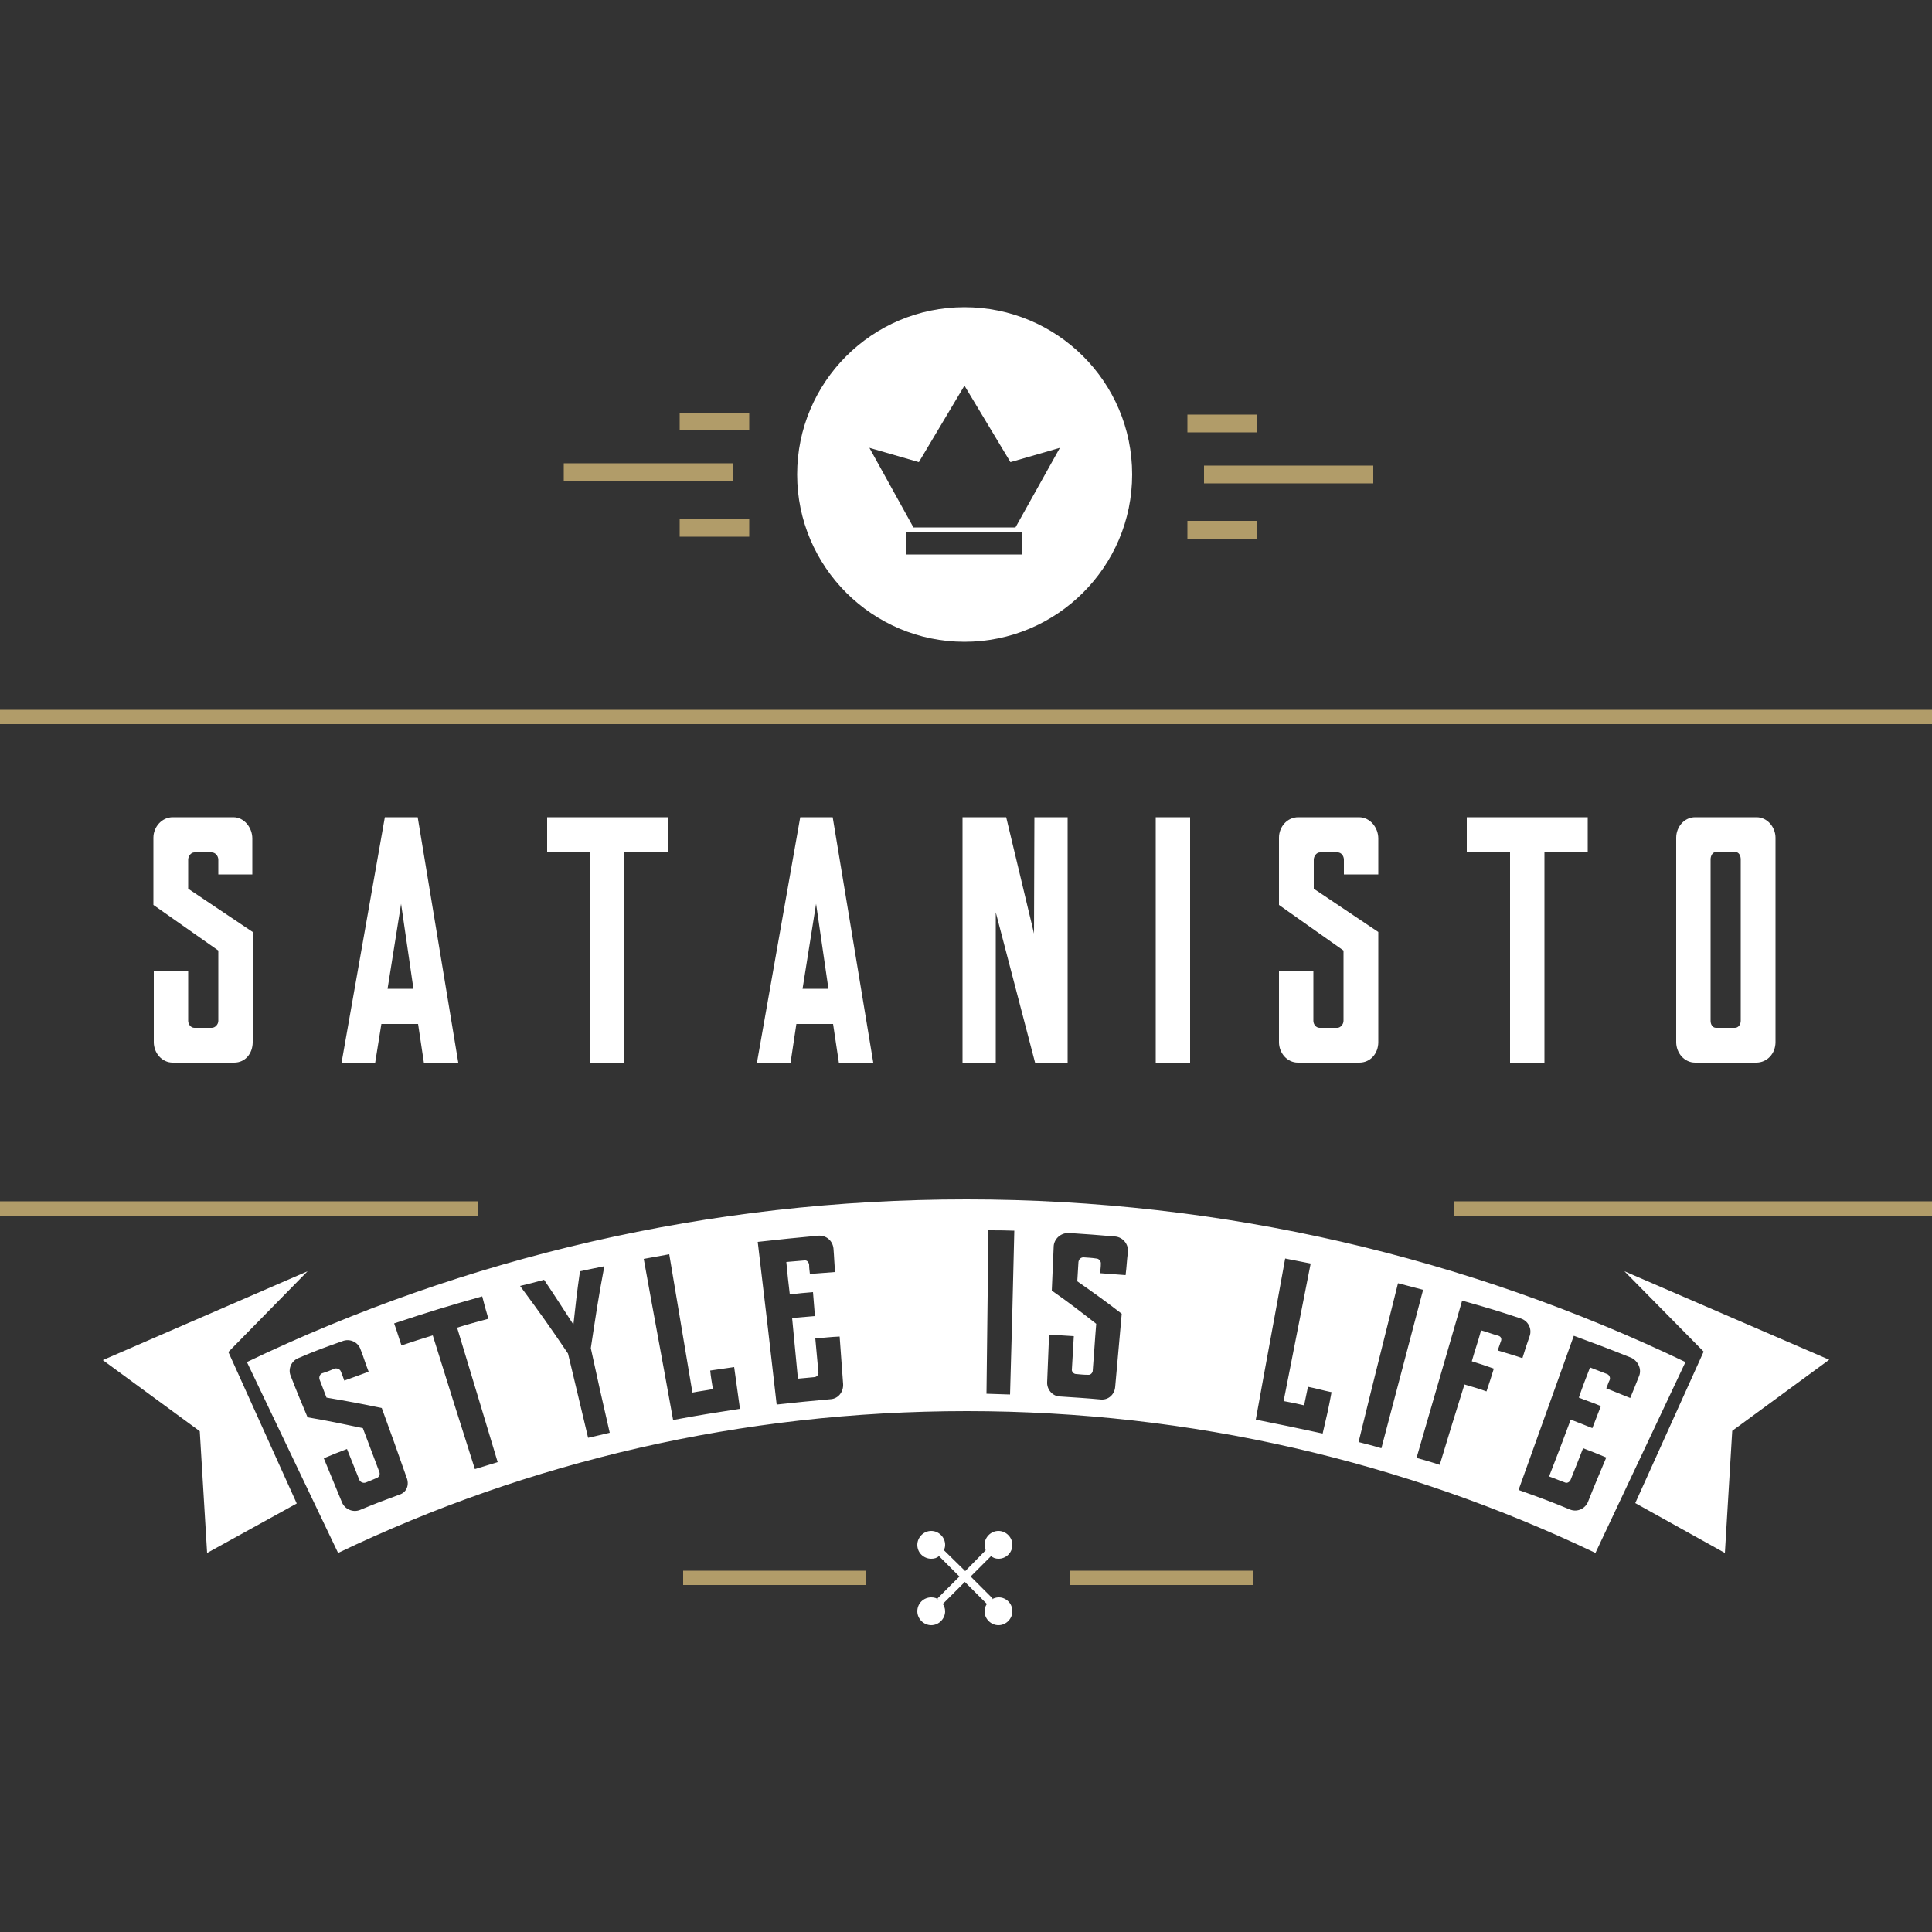 <svg id="Слой_1" xmlns="http://www.w3.org/2000/svg" viewBox="0 0 500 500"><rect x="0" y="0" width="500" height="500" fill="#333333" stroke="none"/><style>.st0{display:none;fill:#10112b}.st1{fill:#b19c69}.st2{fill:#fff}.st3{fill:#d1d3d4}.st3,.st4{display:none}.st5{display:inline;fill:#d1d3d4}</style><path class="st0" d="M0 0h500v500H0z"/><path class="st1" d="M311.6 120.5h43.8v4.6h-43.8zM307.3 107.3h18v4.6h-18zM307.3 134.8h18v4.6h-18zM145.9 119.9h43.8v4.6h-43.8zM175.9 106.8h18v4.6h-18zM175.9 134.3h18v4.6h-18zM0 183.7h500v3.7H0zM0 310.9h123.7v3.7H0zM176.8 406.5h47.3v3.7h-47.3zM277 406.5h47.3v3.7H277zM376.3 310.9H500v3.7H376.3z"/><g><path class="st2" d="M249.6 79.5c-23.9 0-43.3 19.4-43.3 43.3s19.5 43.3 43.3 43.3c23.9 0 43.4-19.4 43.4-43.3 0-24-19.5-43.3-43.4-43.3zm15 64h-30v-5.7h30v5.7zm-1.8-7h-26.4L225 115.9l12.8 3.7 11.8-19.8 11.9 19.8 12.8-3.7-11.5 20.6zM262 417c0 1.9-1.6 3.6-3.6 3.6-1.9 0-3.6-1.6-3.6-3.6 0-.7.2-1.3.6-1.9l-5.7-5.7-5.7 5.7-.2-.2c.5.5.8 1.3.8 2.1 0 1.9-1.6 3.6-3.6 3.6-1.9 0-3.6-1.6-3.6-3.6s1.6-3.6 3.6-3.6c.8 0 1.5.2 2 .7l-.4-.4 5.7-5.7-5.3-5.3c-.5.5-1.2.7-2 .7-1.9 0-3.6-1.5-3.6-3.6 0-1.9 1.6-3.6 3.6-3.6 1.9 0 3.6 1.6 3.6 3.6 0 .5-.1.9-.3 1.3v.1l5.5 5.4 5.3-5.4c-.2-.4-.3-.9-.3-1.4 0-1.9 1.6-3.6 3.6-3.6 1.9 0 3.6 1.6 3.6 3.6s-1.6 3.6-3.6 3.6c-.7 0-1.4-.2-1.9-.7l-5.3 5.3 5.7 5.7-.3.3c.5-.4 1.2-.6 1.9-.6 1.8 0 3.5 1.5 3.5 3.6zM420.4 329l20.5 20.8-17.7 39.2 23.2 12.9 1.9-31.6 25.1-18.4z"/><path class="st2" d="M436.2 352.5c-56.3-27-119.5-42.1-186.1-42.1-66.7 0-129.9 15.1-186.2 42.1l23.6 49.4c49.2-23.6 104.4-36.7 162.7-36.7s113.5 13.2 162.7 36.7l23.3-49.4zm-332.8 34.3c-4.1 1.5-6.2 2.3-10.3 4-1.9.7-3.9-.3-4.6-2-1.9-4.6-2.8-6.8-4.7-11.4 2.4-1 3.6-1.5 6-2.4 1.3 3.2 1.9 4.8 3.2 8 .2.5.9.9 1.6.7 1.2-.5 1.8-.7 2.9-1.2.6-.2.9-.9.7-1.5-1.7-4.6-2.6-6.8-4.3-11.4-5.7-1.2-8.5-1.8-14.3-2.8-1.8-4.3-2.7-6.4-4.4-10.8-.7-1.7.2-3.9 2.2-4.6 4.4-1.9 6.7-2.7 11.2-4.3 2-.8 4.1.3 4.7 2.1.9 2.3 1.2 3.5 2.1 5.8-2.5.9-3.7 1.4-6.3 2.3-.3-.9-.5-1.4-.9-2.4-.2-.5-.9-.9-1.6-.7-1.2.5-1.9.8-3.2 1.2-.6.2-.9 1-.7 1.6.7 1.9 1.1 2.8 1.8 4.7 5.8 1 8.6 1.5 14.3 2.7 2.6 7.1 3.9 10.8 6.4 17.9.8 1.9.1 3.9-1.8 4.5zm19.5-6.6c-4.4-13.8-6.6-20.8-10.9-34.6-3.3 1-4.8 1.5-8.1 2.6-.8-2.3-1.1-3.5-1.9-5.7 9-3 13.6-4.4 22.8-7 .6 2.3.9 3.5 1.6 5.8-3.3.9-4.9 1.3-8.1 2.3 4.2 13.9 6.3 20.8 10.5 34.8-2.4.7-3.5 1.1-5.9 1.8zm29.3-8.1c-2.1-8.8-3.1-13.1-5.2-21.8-4.8-7.1-7.3-10.6-12.4-17.5 2.5-.6 3.7-.9 6.2-1.6 3.1 4.6 4.6 7 7.6 11.6.6-5.5.9-8.3 1.7-13.8 2.5-.5 3.7-.8 6.3-1.3-1.6 8.4-2.2 12.7-3.5 21.2 1.9 8.8 2.9 13.2 4.9 21.9-2.2.5-3.3.8-5.6 1.3zm22-4.6c-3-16.7-4.6-25-7.6-41.7 2.6-.5 4-.7 6.6-1.2 2.4 14.3 3.6 21.5 6 35.8 2.1-.4 3.2-.5 5.3-.9-.3-1.9-.5-2.9-.7-4.8 2.5-.4 3.7-.5 6.2-.9.6 4.3.9 6.5 1.5 10.8-7 1.1-10.4 1.6-17.3 2.9zm40.9-5.4c-5.7.5-8.5.8-14.1 1.4-1.9-16.8-2.9-25.3-4.9-42.1 6.2-.7 9.3-1 15.6-1.6 2.1-.2 3.8 1.3 4 3.3.2 2.4.2 3.6.4 6.1l-6.5.5c-.1-1-.2-1.5-.2-2.4-.1-.6-.5-1.2-1.2-1.1-1.9.2-2.8.2-4.7.4.3 3.3.5 5 .9 8.4 2.4-.3 3.6-.4 6-.6.2 2.5.3 3.7.5 6.2-2.4.2-3.6.3-5.9.5.6 6.3.9 9.4 1.5 15.7 1.8-.2 2.6-.2 4.3-.4.7-.1 1.1-.7 1-1.3-.3-3.5-.5-5.2-.8-8.7 2.5-.2 3.8-.4 6.3-.5.4 5 .5 7.4.9 12.3.1 2-1.2 3.7-3.1 3.9zm46.3-1.2c-2.5-.1-3.7-.1-6.1-.2l.5-42.3c2.7 0 4 0 6.7.1-.4 16.9-.6 25.4-1.1 42.4zm29.9-30.9c-2.6-.2-4-.3-6.6-.5.1-1 .2-1.6.2-2.6 0-.5-.5-1.2-1.2-1.2-1.3-.2-2-.2-3.3-.3-.7 0-1.2.5-1.3 1.2-.1 2-.2 3-.3 5 4.7 3.3 7.1 5 11.5 8.4-.7 7.6-1 11.4-1.7 19-.2 1.9-1.7 3.3-3.6 3.2-4.3-.4-6.5-.5-10.8-.8-1.9-.1-3.3-1.9-3.2-3.7.2-5 .3-7.4.5-12.3 2.6.2 3.8.2 6.4.4-.2 3.4-.3 5.1-.5 8.6-.1.5.4 1.2 1.1 1.2 1.2.1 1.9.2 3.1.2.6.1 1.2-.5 1.2-1.1.4-4.9.5-7.3.9-12.1-4.5-3.5-6.8-5.3-11.5-8.6.2-4.6.3-7 .5-11.6.2-1.9 1.9-3.4 4-3.3 4.7.3 7.1.5 11.9.9 2.1.2 3.5 2.1 3.3 4-.3 2.4-.3 3.6-.6 6zm51 41c-6.9-1.5-10.3-2.2-17.3-3.6 3-16.7 4.6-25 7.6-41.7 2.6.5 4 .8 6.6 1.3-2.8 14.3-4.2 21.4-7 35.6 2.2.4 3.2.6 5.3 1.1.4-1.9.6-2.9 1-4.8 2.5.5 3.7.9 6.1 1.4-.8 4.4-1.3 6.4-2.3 10.7zm9.3 2.2c4-16.4 6.1-24.6 10.2-41.1 2.6.7 3.9 1 6.5 1.7-4.3 16.4-6.5 24.6-10.8 41-2.3-.7-3.6-1-5.9-1.6zm36.2-27.5c-1.8-.5-2.7-.9-4.5-1.4-.9 3.3-1.5 4.8-2.4 8 2.3.7 3.4 1.1 5.7 1.9-.7 2.3-1.1 3.5-1.9 5.9-2.2-.8-3.4-1.1-5.7-1.8-2.6 8.3-3.9 12.5-6.4 20.8-2.4-.8-3.6-1.1-6-1.8 4.7-16.3 7.1-24.4 11.8-40.7 6 1.7 9.1 2.6 15.1 4.6 2 .6 3 2.7 2.4 4.5-.8 2.3-1.2 3.5-1.9 5.8-2.6-.9-3.8-1.2-6.4-2 .3-.9.5-1.4.8-2.3.3-.6.1-1.3-.6-1.5zm36.4 10.4c-.9 2.3-1.4 3.5-2.3 5.7-2.5-1-3.7-1.5-6.2-2.5.4-.9.5-1.4.9-2.2.2-.5-.1-1.3-.7-1.5-1.8-.7-2.6-1-4.4-1.7-1.2 3.1-1.8 4.6-2.9 7.8 2.2.9 3.4 1.2 5.7 2.2-.9 2.3-1.3 3.4-2.2 5.7-2.2-.9-3.3-1.3-5.6-2.2-2.2 5.9-3.3 8.8-5.6 14.7 1.7.6 2.5 1 4.2 1.6.5.2 1.2-.2 1.4-.8 1.3-3.2 1.9-4.8 3.2-8.1 2.4.9 3.6 1.4 6 2.4-1.9 4.6-2.9 6.8-4.7 11.4-.7 1.8-2.7 2.8-4.6 2.1-5.3-2.2-8.1-3.2-13.4-5.1 5.7-16 8.6-23.9 14.3-39.9 6 2.2 8.9 3.3 14.9 5.7 1.8.9 2.7 3 2 4.7z"/><path class="st2" d="M79.6 329l-20.5 20.9 17.7 39.2-23.2 12.8-1.9-31.5L26.6 352z"/><g><path class="st2" d="M60.4 211.5H44.7c-2.8 0-5 2.5-5 5.3v17.4L56.5 246v18.2c0 .9-.8 1.8-1.7 1.8h-4.5c-.9 0-1.6-.9-1.6-1.8v-12.9h-8.9v18.4c0 2.8 2.1 5.3 4.9 5.3h15.9c2.9 0 4.8-2.4 4.8-5.3v-28.5L48.7 230v-7.5c0-.9.7-1.9 1.6-1.9h4.5c.9 0 1.7.9 1.7 1.9v3.8h8.8V217c0-2.8-2.1-5.5-4.9-5.5zM99.6 211.5L88.4 275h8.7l1.6-10h9.5l1.5 10h8.9l-10.5-63.5h-8.5zm.7 44.4l3.5-22 3.2 22h-6.7zM141.6 220.6h11.1v54.5h8.9v-54.5h11.2v-9.1h-31.2zM207.1 211.5L195.9 275h8.7l1.5-10h9.5l1.5 10h8.9l-10.5-63.5h-8.4zm.6 44.4l3.5-22 3.2 22h-6.7zM267.6 241.6l-7.2-30.1h-11.3v63.6h8.6v-39l10.2 39h8.4v-63.6h-8.6zM299.1 211.5h8.9V275h-8.9zM351.7 211.5H336c-2.9 0-5 2.5-5 5.3v17.4l16.7 11.8v18.2c0 .9-.8 1.8-1.6 1.8h-4.6c-.9 0-1.6-.9-1.6-1.8v-12.9H331v18.4c0 2.8 2.1 5.3 4.9 5.3h15.9c2.9 0 4.9-2.4 4.9-5.3v-28.5L340 230v-7.5c0-.9.7-1.9 1.6-1.9h4.6c.9 0 1.6.9 1.6 1.9v3.8h8.9V217c0-2.8-2.1-5.5-5-5.5zM379.6 220.6h11.2v54.5h8.9v-54.5h11.2v-9.1h-31.3zM454.6 211.5h-15.9c-2.8 0-4.9 2.5-4.9 5.3v52.9c0 2.8 2.1 5.3 4.9 5.3h15.8c2.9 0 5-2.4 5-5.3v-52.9c0-2.7-2.1-5.3-4.9-5.3zm-4.1 52.7c0 .9-.6 1.8-1.5 1.8h-4.9c-.9 0-1.4-.9-1.4-1.8v-41.8c0-.9.5-1.9 1.4-1.9h5c.9 0 1.4.9 1.4 1.9v41.8z"/></g></g><circle class="st3" cx="246" cy="-1068.6" r="349.1"/><g class="st4"><path class="st5" d="M-1216 1618.2c-41.1 15.5-62 23.2-103.1 40.3-18.6 7-38.7-3.1-45.7-20.1-18.6-45.7-27.9-68.2-46.5-113.9 24-10.1 35.6-14.7 59.7-24 13.2 31.8 19.4 48 31.8 79.8 2.3 5.4 9.3 9.3 15.5 7 11.6-4.7 17.8-7 29.4-11.6 6.2-2.3 8.5-9.3 7-14.7-17-45.7-25.6-68.2-43.4-113.9-56.6-12.4-85.3-17.8-142.6-27.9-17.8-43.4-27.1-64.3-44.2-107.7-7-17 2.3-38.7 22.5-46.5 44.2-18.6 66.7-27.1 112.4-43.4 20.2-7.7 41.1 3.1 47.3 20.9 8.5 23.3 12.4 34.9 20.9 58.1-24.8 9.3-37.2 14-62.8 23.3-3.1-9.3-5.4-13.9-8.5-24-2.3-5.4-9.3-9.3-16.3-7-12.4 5.4-19.4 7.7-31.8 12.4-6.2 2.3-9.3 10.1-7 16.3 7 18.6 10.9 27.9 17.8 46.5 58.1 10.1 86 15.5 142.6 27.1 25.6 71.3 38.7 107.7 64.3 179 7.1 17.6-.7 37.8-19.3 44zM-961.8 1533.7c-24 7-35.6 10.9-58.9 17.8-44.2-137.9-65.9-207.7-109.3-346.4-32.6 10.1-48.1 15.5-80.6 26.4-7.8-23.3-10.9-34.9-18.6-57.3 89.9-30.2 135.6-44.2 227.8-69.8 6.2 23.3 9.3 34.9 16.3 58.1-32.5 8.5-48.8 13.2-81.4 23.3 41.9 138.7 62.9 208.4 104.7 347.9zM-672 1457.7c-22.5 5.4-33.3 7.8-55.8 13.2-20.9-87.6-31-131-51.9-217.8-48.1-70.5-72.9-106.2-124-175.1l62-15.5c31 46.5 45.7 69.7 75.9 116.2 6.2-55 9.3-82.9 17-137.9 24.8-5.4 37.2-7.7 62.8-13.2-15.5 84.5-22.5 127.1-34.9 211.6 19.5 87.6 29.6 131.8 48.9 218.5zM-334.9 1397.3c-69.7 9.3-104.6 14.7-173.6 27.9-30.2-166.6-45.7-250.3-76-416.9 26.4-4.6 39.5-7 65.9-11.6 24 143.4 36.4 214.7 60.4 358 20.9-3.9 31.8-5.4 53.5-8.5-3.1-19.4-4.7-28.7-7-48.1 24.8-3.9 37.2-5.4 62-9.3 6.3 43.4 8.6 65.1 14.8 108.5zM-68.3 1332.2c1.6 19.4-11.6 37.2-31 38.7-56.6 4.6-85.2 7.7-141 14-19.4-168.2-29.5-252.6-48.8-420.8 62-7 93-10.1 155.8-15.5 20.9-1.5 38 13.2 39.5 32.6 1.6 24 2.3 36.4 3.9 61.2-25.6 2.3-38.7 3.1-65.1 5.4-.8-10.1-1.6-14.7-2.3-24-.8-6.2-5.4-11.6-12.4-10.9-18.6 1.6-27.9 2.3-46.5 3.9 3.1 33.3 4.7 50.4 8.5 83.7 24-3.1 35.6-3.9 59.7-6.2 1.6 24.8 3.1 37.2 5.4 62-24 1.6-35.6 3.1-58.9 5.4 6.2 62.8 9.3 93.8 15.5 156.5 17.8-1.6 26.4-2.3 43.4-3.9 7-.8 10.9-7 10.1-13.2-3.1-34.9-4.7-51.9-7.7-86.8 24.8-2.3 38-3.9 62.8-5.4 3.7 49.7 5.3 73.7 9.1 123.3zM375.8 934.7c-4.7 169.7-7 254.2-11.6 423.9-24.8-.8-37.2-.8-61.2-1.6 2.3-168.9 3.1-254.2 5.4-423.1 27.1 0 40.2 0 67.4.8zM597.4 1044.7c.8-10.1 1.6-15.5 2.3-25.6 0-5.4-4.7-12.4-11.6-12.4-13.2-1.5-20.1-1.5-33.3-3.1-7 0-12.4 5.4-13.2 11.6-.8 20.1-1.6 30.2-3.1 50.4 47.3 33.3 70.5 50.4 115.5 84.5-7 75.9-10.1 113.9-17.1 189.9-2.3 18.6-17 33.3-36.4 31.8-43.4-3.9-65.1-5.4-108.5-7.7-19.4-.8-33.3-18.6-31.8-37.2 2.3-49.6 3.1-73.6 5.4-123.2 25.6 1.6 38 2.3 63.6 3.9-2.3 34.1-3.1 51.1-5.4 86-.8 5.4 3.9 12.4 10.9 12.4 12.4.8 18.6 1.6 31 2.3 6.2.8 12.4-5.4 12.4-10.9 3.9-48.8 5.4-72.8 9.3-120.9-45-34.9-68.2-52.7-115.5-86 2.3-46.5 3.1-69.7 5.4-116.2 1.6-18.6 18.6-34.1 39.5-33.3 47.3 3.1 71.3 4.6 118.5 8.5 20.9 1.6 34.9 20.9 33.3 39.5-2.3 24.8-3.1 37.2-5.4 61.2-26.3-2.4-39.5-3.2-65.8-5.5zM1197.2 1353.9c-9.3 42.6-13.9 63.5-24 106.2-69-15.5-103.1-22.5-172.8-35.6 30.2-166.6 45.7-249.5 76-416.9 26.3 5.4 39.5 7.8 65.9 13.2-27.9 142.6-41.8 213.9-69.7 356.5 21.7 3.9 31.8 6.2 53.5 10.9 3.9-19.4 6.2-28.7 10.1-48.1 24.6 5.3 37 8.4 61 13.8zM1433.6 1087.3c-43.4 164.3-65.1 245.7-108.5 409.9-23.3-6.2-35.6-9.3-58.9-15.5 40.3-164.3 61.2-246.4 102.3-411.5 25.5 7.1 38.7 10.1 65.1 17.1zM1711 1207.4c-7.8 23.3-11.6 34.9-19.4 58.1-25.6-8.5-38-12.4-63.6-20.1 3.1-9.3 4.7-13.9 7.8-23.3 1.6-6.2-.8-13.2-7.8-15.5-17.8-5.4-27.1-8.5-45-13.9-9.3 32.5-14.7 48-24 79.8 23.3 7 34.1 10.9 57.3 18.6-7 23.2-10.9 34.9-18.6 58.9-22.5-7.7-34.1-10.9-56.6-17.8-25.6 82.9-38.7 124.8-63.6 208.5-24-7.8-35.6-10.9-59.7-17.8 47.3-162.7 70.5-244.1 117.8-406.8 60.4 17 90.7 26.3 151.1 46.5 20.4 6.1 30.5 27 24.3 44.8zM1991.5 1311.3c-9.3 23.3-13.9 34.9-23.2 57.4-24.8-10.1-37.2-14.7-62-24.8 3.9-9.3 5.4-13.9 9.3-22.5 1.6-5.4-.8-13.2-7-15.5-17.8-7-26.4-10.1-44.2-17-11.6 31-17.8 46.5-29.5 78.3 22.5 8.5 34.1 12.4 56.6 21.7-9.3 23.3-13.2 34.1-22.5 57.4-22.5-8.5-33.3-13.2-55.8-21.7-22.5 58.9-33.3 88.3-55.8 147.2 17.1 6.2 24.8 10.1 41.8 16.3 5.4 2.3 11.6-1.5 14-7.7 13.2-31.8 19.4-48.1 31.8-80.6 24 9.3 36.4 13.9 60.4 24-19.4 45.7-28.7 68.2-47.3 113.9-7 17.8-27.1 27.9-45.7 20.9-53.5-21.7-80.6-31.8-134.1-51.2 57.4-159.6 86-239.4 143.4-399.1 59.7 21.7 89.1 33.3 148.8 56.6 19.5 8.4 28.8 29.3 21 46.4z"/></g></svg>